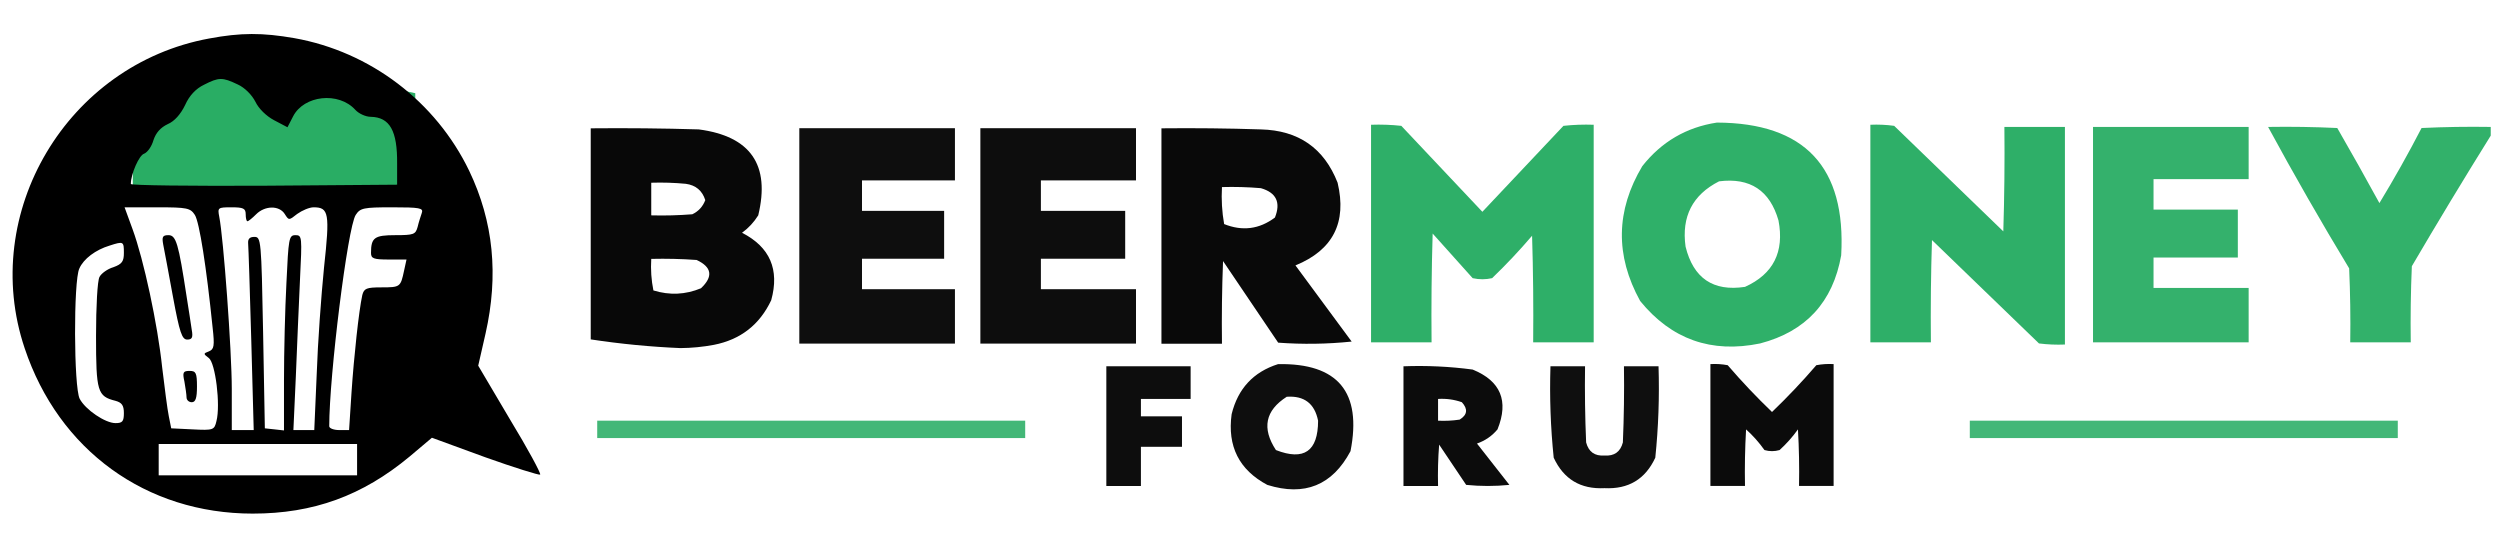 <svg width="210" height="46" viewBox="0 0 210 46" fill="none" xmlns="http://www.w3.org/2000/svg">
<g clip-path="url(#clip0_1487_69260)">
<path opacity="0.968" fill-rule="evenodd" clip-rule="evenodd" d="M144.219 10.297C151.601 10.325 155.081 14.041 154.66 21.447C153.964 25.376 151.695 27.844 147.851 28.849C143.757 29.696 140.398 28.508 137.774 25.285C135.665 21.464 135.726 17.687 137.955 13.953C139.571 11.906 141.659 10.687 144.219 10.297ZM144.401 15.232C147.006 14.901 148.67 15.998 149.394 18.522C149.896 21.163 148.958 23.022 146.58 24.097C143.906 24.502 142.242 23.375 141.587 20.715C141.236 18.192 142.174 16.364 144.401 15.232Z" fill="#29AD64"/>
<path opacity="0.971" fill-rule="evenodd" clip-rule="evenodd" d="M115.168 10.479C116.018 10.449 116.865 10.479 117.71 10.571C119.98 12.977 122.249 15.384 124.519 17.791C126.789 15.384 129.058 12.977 131.328 10.571C132.173 10.479 133.02 10.449 133.87 10.479C133.87 16.572 133.87 22.665 133.87 28.758C132.175 28.758 130.48 28.758 128.786 28.758C128.816 25.771 128.786 22.786 128.695 19.801C127.638 21.042 126.519 22.23 125.336 23.366C124.791 23.488 124.247 23.488 123.702 23.366C122.582 22.117 121.462 20.867 120.343 19.618C120.252 22.664 120.222 25.711 120.252 28.758C118.557 28.758 116.863 28.758 115.168 28.758C115.168 22.665 115.168 16.572 115.168 10.479Z" fill="#29AD64"/>
<path opacity="0.97" fill-rule="evenodd" clip-rule="evenodd" d="M157.111 10.479C157.78 10.449 158.446 10.479 159.109 10.57C162.165 13.525 165.222 16.481 168.278 19.436C168.369 16.512 168.399 13.587 168.369 10.662C170.063 10.662 171.758 10.662 173.453 10.662C173.453 16.755 173.453 22.848 173.453 28.94C172.724 28.971 171.998 28.94 171.274 28.849C168.278 25.955 165.282 23.061 162.286 20.167C162.195 23.03 162.165 25.893 162.195 28.758C160.501 28.758 158.806 28.758 157.111 28.758C157.111 22.665 157.111 16.572 157.111 10.479Z" fill="#29AD64"/>
<path opacity="0.968" fill-rule="evenodd" clip-rule="evenodd" d="M49.621 10.779C52.647 10.749 55.674 10.779 58.699 10.87C63.051 11.445 64.715 13.852 63.692 18.09C63.328 18.67 62.874 19.158 62.331 19.553C64.676 20.753 65.493 22.642 64.782 25.219C63.808 27.279 62.204 28.528 59.97 28.966C59.041 29.141 58.102 29.232 57.156 29.24C54.63 29.133 52.118 28.889 49.621 28.509C49.621 22.599 49.621 16.689 49.621 10.779ZM54.705 15.349C55.675 15.318 56.643 15.349 57.61 15.44C58.446 15.555 58.99 16.012 59.244 16.811C59.037 17.354 58.674 17.75 58.154 17.999C57.006 18.09 55.856 18.121 54.705 18.09C54.705 17.177 54.705 16.263 54.705 15.349ZM54.705 21.746C55.977 21.716 57.248 21.746 58.518 21.838C59.801 22.44 59.923 23.232 58.881 24.214C57.58 24.755 56.248 24.816 54.886 24.397C54.71 23.531 54.65 22.647 54.705 21.746Z" fill="black"/>
<path opacity="0.944" fill-rule="evenodd" clip-rule="evenodd" d="M67.142 10.767C71.5 10.767 75.858 10.767 80.215 10.767C80.215 12.229 80.215 13.691 80.215 15.153C77.613 15.153 75.01 15.153 72.408 15.153C72.408 16.006 72.408 16.86 72.408 17.712C74.708 17.712 77.007 17.712 79.307 17.712C79.307 19.053 79.307 20.393 79.307 21.734C77.007 21.734 74.708 21.734 72.408 21.734C72.408 22.587 72.408 23.44 72.408 24.293C75.01 24.293 77.613 24.293 80.215 24.293C80.215 25.816 80.215 27.339 80.215 28.862C75.858 28.862 71.5 28.862 67.142 28.862C67.142 22.831 67.142 16.799 67.142 10.767Z" fill="black"/>
<path opacity="0.946" fill-rule="evenodd" clip-rule="evenodd" d="M82.351 10.767C86.709 10.767 91.067 10.767 95.424 10.767C95.424 12.229 95.424 13.691 95.424 15.153C92.761 15.153 90.098 15.153 87.435 15.153C87.435 16.006 87.435 16.86 87.435 17.712C89.796 17.712 92.156 17.712 94.516 17.712C94.516 19.053 94.516 20.393 94.516 21.734C92.156 21.734 89.796 21.734 87.435 21.734C87.435 22.587 87.435 23.44 87.435 24.293C90.098 24.293 92.761 24.293 95.424 24.293C95.424 25.816 95.424 27.339 95.424 28.862C91.067 28.862 86.709 28.862 82.351 28.862C82.351 22.831 82.351 16.799 82.351 10.767Z" fill="black"/>
<path opacity="0.962" fill-rule="evenodd" clip-rule="evenodd" d="M97.561 10.779C100.346 10.749 103.13 10.779 105.913 10.87C109.074 10.949 111.223 12.442 112.359 15.349C113.151 18.691 111.97 21.006 108.818 22.294C110.392 24.427 111.966 26.559 113.539 28.692C111.484 28.905 109.426 28.936 107.366 28.783C105.823 26.499 104.279 24.214 102.736 21.929C102.645 24.243 102.615 26.559 102.645 28.875C100.95 28.875 99.256 28.875 97.561 28.875C97.561 22.843 97.561 16.811 97.561 10.779ZM102.645 15.714C103.736 15.684 104.826 15.714 105.913 15.806C107.208 16.18 107.602 17.003 107.094 18.273C105.783 19.255 104.36 19.438 102.827 18.822C102.646 17.793 102.585 16.757 102.645 15.714Z" fill="black"/>
<path opacity="0.948" fill-rule="evenodd" clip-rule="evenodd" d="M175.813 10.662C180.171 10.662 184.528 10.662 188.886 10.662C188.886 12.125 188.886 13.587 188.886 15.049C186.222 15.049 183.561 15.049 180.897 15.049C180.897 15.902 180.897 16.755 180.897 17.608C183.257 17.608 185.618 17.608 187.978 17.608C187.978 18.949 187.978 20.289 187.978 21.63C185.618 21.63 183.257 21.63 180.897 21.63C180.897 22.483 180.897 23.335 180.897 24.189C183.561 24.189 186.222 24.189 188.886 24.189C188.886 25.712 188.886 27.235 188.886 28.758C184.528 28.758 180.171 28.758 175.813 28.758C175.813 22.726 175.813 16.694 175.813 10.662Z" fill="#29AD64"/>
<path opacity="0.956" fill-rule="evenodd" clip-rule="evenodd" d="M209.222 10.662C209.222 10.906 209.222 11.149 209.222 11.393C206.972 15.007 204.762 18.662 202.595 22.36C202.504 24.492 202.473 26.624 202.504 28.758C200.81 28.758 199.114 28.758 197.42 28.758C197.451 26.685 197.42 24.613 197.329 22.543C194.959 18.624 192.69 14.664 190.52 10.662C192.457 10.631 194.395 10.662 196.33 10.753C197.534 12.841 198.714 14.943 199.871 17.059C201.12 15.002 202.3 12.9 203.412 10.753C205.347 10.662 207.284 10.631 209.222 10.662Z" fill="#29AD64"/>
<path opacity="0.943" fill-rule="evenodd" clip-rule="evenodd" d="M107.361 30.586C112.388 30.498 114.415 32.935 113.443 37.898C111.915 40.768 109.585 41.712 106.453 40.731C104.087 39.471 103.088 37.49 103.457 34.79C103.985 32.645 105.286 31.243 107.361 30.586ZM108.087 33.328C109.553 33.227 110.43 33.897 110.72 35.339C110.717 37.903 109.537 38.725 107.179 37.806C105.977 35.975 106.28 34.483 108.087 33.328Z" fill="black"/>
<path opacity="0.954" fill-rule="evenodd" clip-rule="evenodd" d="M143.674 30.585C144.162 30.555 144.646 30.586 145.127 30.677C146.301 32.042 147.542 33.352 148.849 34.607C150.156 33.352 151.397 32.042 152.571 30.677C153.052 30.586 153.536 30.555 154.024 30.585C154.024 33.998 154.024 37.409 154.024 40.821C153.056 40.821 152.087 40.821 151.119 40.821C151.149 39.236 151.119 37.652 151.028 36.069C150.577 36.699 150.063 37.278 149.485 37.805C149.061 37.927 148.637 37.927 148.214 37.805C147.766 37.172 147.252 36.593 146.67 36.069C146.579 37.652 146.549 39.236 146.579 40.821C145.611 40.821 144.643 40.821 143.674 40.821C143.674 37.409 143.674 33.998 143.674 30.585Z" fill="black"/>
<path opacity="0.946" fill-rule="evenodd" clip-rule="evenodd" d="M92.932 30.769C95.293 30.769 97.653 30.769 100.013 30.769C100.013 31.683 100.013 32.597 100.013 33.511C98.621 33.511 97.229 33.511 95.837 33.511C95.837 33.998 95.837 34.485 95.837 34.973C96.987 34.973 98.137 34.973 99.287 34.973C99.287 35.826 99.287 36.679 99.287 37.532C98.137 37.532 96.987 37.532 95.837 37.532C95.837 38.629 95.837 39.725 95.837 40.822C94.869 40.822 93.9 40.822 92.932 40.822C92.932 37.471 92.932 34.12 92.932 30.769Z" fill="black"/>
<path opacity="0.95" fill-rule="evenodd" clip-rule="evenodd" d="M117.892 30.769C119.841 30.695 121.777 30.786 123.702 31.043C126.058 32.001 126.754 33.677 125.79 36.069C125.326 36.623 124.751 37.02 124.066 37.258C124.973 38.415 125.881 39.573 126.789 40.73C125.579 40.852 124.368 40.852 123.158 40.73C122.401 39.603 121.645 38.476 120.888 37.349C120.797 38.505 120.767 39.663 120.797 40.822C119.829 40.822 118.86 40.822 117.892 40.822C117.892 37.471 117.892 34.12 117.892 30.769ZM120.797 33.511C121.482 33.467 122.148 33.559 122.795 33.785C123.321 34.361 123.26 34.849 122.613 35.247C122.011 35.338 121.405 35.368 120.797 35.338C120.797 34.729 120.797 34.12 120.797 33.511Z" fill="black"/>
<path opacity="0.941" fill-rule="evenodd" clip-rule="evenodd" d="M130.239 30.769C131.207 30.769 132.176 30.769 133.144 30.769C133.114 32.902 133.144 35.035 133.235 37.166C133.445 37.958 133.96 38.324 134.778 38.263C135.596 38.324 136.111 37.958 136.321 37.166C136.412 35.035 136.442 32.902 136.412 30.769C137.38 30.769 138.349 30.769 139.317 30.769C139.398 33.341 139.308 35.9 139.045 38.446C138.208 40.254 136.785 41.107 134.778 41.005C132.771 41.107 131.348 40.254 130.511 38.446C130.248 35.9 130.158 33.341 130.239 30.769Z" fill="black"/>
<path opacity="0.872" fill-rule="evenodd" clip-rule="evenodd" d="M50.166 35.338C62.149 35.338 74.133 35.338 86.117 35.338C86.117 35.825 86.117 36.313 86.117 36.8C74.133 36.8 62.149 36.8 50.166 36.8C50.166 36.313 50.166 35.825 50.166 35.338Z" fill="#29AD64"/>
<path opacity="0.872" fill-rule="evenodd" clip-rule="evenodd" d="M165.463 35.338C177.447 35.338 189.431 35.338 201.414 35.338C201.414 35.825 201.414 36.313 201.414 36.8C189.431 36.8 177.447 36.8 165.463 36.8C165.463 36.313 165.463 35.825 165.463 35.338Z" fill="#29AD64"/>
<path d="M11.155 7.829L21.632 5.032L34.883 7.829V17.122H11.155V7.829Z" fill="#29AD64"/>
<path d="M17.569 3.234C5.64 5.427 -1.757 17.882 2.073 29.256C4.938 37.822 12.277 43.143 21.224 43.143C26.311 43.143 30.434 41.652 34.41 38.348L36.281 36.77L40.755 38.407C43.211 39.284 45.286 39.927 45.374 39.869C45.462 39.781 44.322 37.676 42.831 35.22L40.17 30.717L40.784 28.027C41.895 23.116 41.456 18.613 39.41 14.344C36.603 8.526 31.106 4.345 24.732 3.205C22.043 2.737 20.23 2.737 17.569 3.234ZM19.967 7.093C20.551 7.356 21.165 7.97 21.458 8.555C21.721 9.111 22.364 9.754 23.037 10.105L24.148 10.69L24.616 9.783C25.522 8 28.446 7.678 29.849 9.228C30.141 9.549 30.726 9.812 31.136 9.812C32.743 9.842 33.387 10.982 33.358 13.759V15.514L22.16 15.601C16.02 15.631 10.991 15.572 10.991 15.455C10.991 14.607 11.692 13.028 12.102 12.912C12.394 12.795 12.745 12.298 12.891 11.771C13.096 11.157 13.476 10.719 14.09 10.426C14.645 10.193 15.172 9.608 15.552 8.818C15.903 8.029 16.458 7.444 17.131 7.122C18.388 6.479 18.68 6.479 19.967 7.093ZM16.37 18.057C16.75 18.671 17.335 22.385 17.861 27.53C18.037 29.08 17.979 29.343 17.54 29.519C17.072 29.694 17.072 29.723 17.54 30.074C18.095 30.483 18.534 34.021 18.183 35.366C18.008 36.126 17.92 36.156 16.195 36.068L14.382 35.98L14.178 34.957C14.061 34.401 13.827 32.559 13.622 30.863C13.242 27.238 12.072 21.8 11.137 19.256L10.464 17.414H13.213C15.727 17.414 15.99 17.473 16.37 18.057ZM20.639 17.999C20.639 18.32 20.698 18.584 20.785 18.584C20.873 18.584 21.195 18.32 21.516 17.999C22.247 17.268 23.446 17.239 23.914 17.97C24.265 18.525 24.265 18.525 24.966 17.97C25.376 17.677 25.99 17.414 26.34 17.414C27.627 17.414 27.715 17.911 27.218 22.472C26.984 24.811 26.691 28.817 26.604 31.419L26.399 36.126H25.522H24.645L24.849 31.653C24.937 29.226 25.113 25.542 25.2 23.466C25.376 19.899 25.376 19.753 24.82 19.753C24.265 19.753 24.235 20.016 24.06 23.759C23.943 25.952 23.855 29.636 23.855 31.945V36.156L23.066 36.068L22.247 35.98L22.101 27.94C21.955 20.133 21.926 19.899 21.37 19.899C20.961 19.899 20.814 20.075 20.844 20.455C20.873 20.776 20.99 24.431 21.107 28.583L21.312 36.126H20.376H19.47V32.676C19.47 29.431 18.768 19.958 18.417 18.204C18.271 17.443 18.3 17.414 19.44 17.414C20.434 17.414 20.639 17.502 20.639 17.999ZM35.433 17.882C35.346 18.145 35.17 18.671 35.083 19.052C34.907 19.695 34.761 19.753 33.211 19.753C31.457 19.753 31.165 19.958 31.165 21.244C31.165 21.712 31.369 21.8 32.656 21.8H34.147L33.942 22.735C33.65 24.11 33.621 24.139 32.042 24.139C30.785 24.139 30.58 24.227 30.434 24.782C30.141 26.127 29.732 29.928 29.527 32.969L29.323 36.126H28.504C28.036 36.126 27.656 35.98 27.656 35.805C27.656 31.536 29.206 19.081 29.878 18.057C30.258 17.473 30.521 17.414 32.948 17.414C35.258 17.414 35.58 17.473 35.433 17.882ZM10.406 21.244C10.406 21.946 10.26 22.18 9.529 22.443C9.032 22.589 8.505 22.969 8.359 23.262C8.184 23.554 8.067 25.776 8.067 28.203C8.067 32.91 8.184 33.29 9.704 33.67C10.23 33.816 10.406 34.05 10.406 34.694C10.406 35.395 10.289 35.542 9.704 35.542C8.827 35.542 7.161 34.401 6.693 33.495C6.196 32.53 6.166 23.583 6.663 22.56C7.014 21.741 8.038 20.981 9.207 20.63C10.377 20.25 10.406 20.279 10.406 21.244ZM29.995 38.611V39.927H21.662H13.33V38.611V37.296H21.662H29.995V38.611Z" fill="black"/>
<path d="M13.71 20.542C13.798 21.01 14.178 22.969 14.529 24.928C15.084 27.939 15.289 28.524 15.727 28.524C16.137 28.524 16.224 28.349 16.107 27.706C16.049 27.267 15.844 25.981 15.669 24.87C14.996 20.455 14.792 19.753 14.149 19.753C13.651 19.753 13.593 19.899 13.71 20.542Z" fill="black"/>
<path d="M15.493 32.062C15.581 32.559 15.669 33.173 15.669 33.378C15.669 33.612 15.873 33.787 16.107 33.787C16.429 33.787 16.546 33.436 16.546 32.471C16.546 31.331 16.458 31.156 15.932 31.156C15.376 31.156 15.318 31.273 15.493 32.062Z" fill="black"/>
</g>
<defs>
<clipPath id="clip0_1487_69260">
<rect width="208.625" height="44.965" fill="white" transform="translate(0.688 0.518)"/>
</clipPath>
</defs>
</svg>
